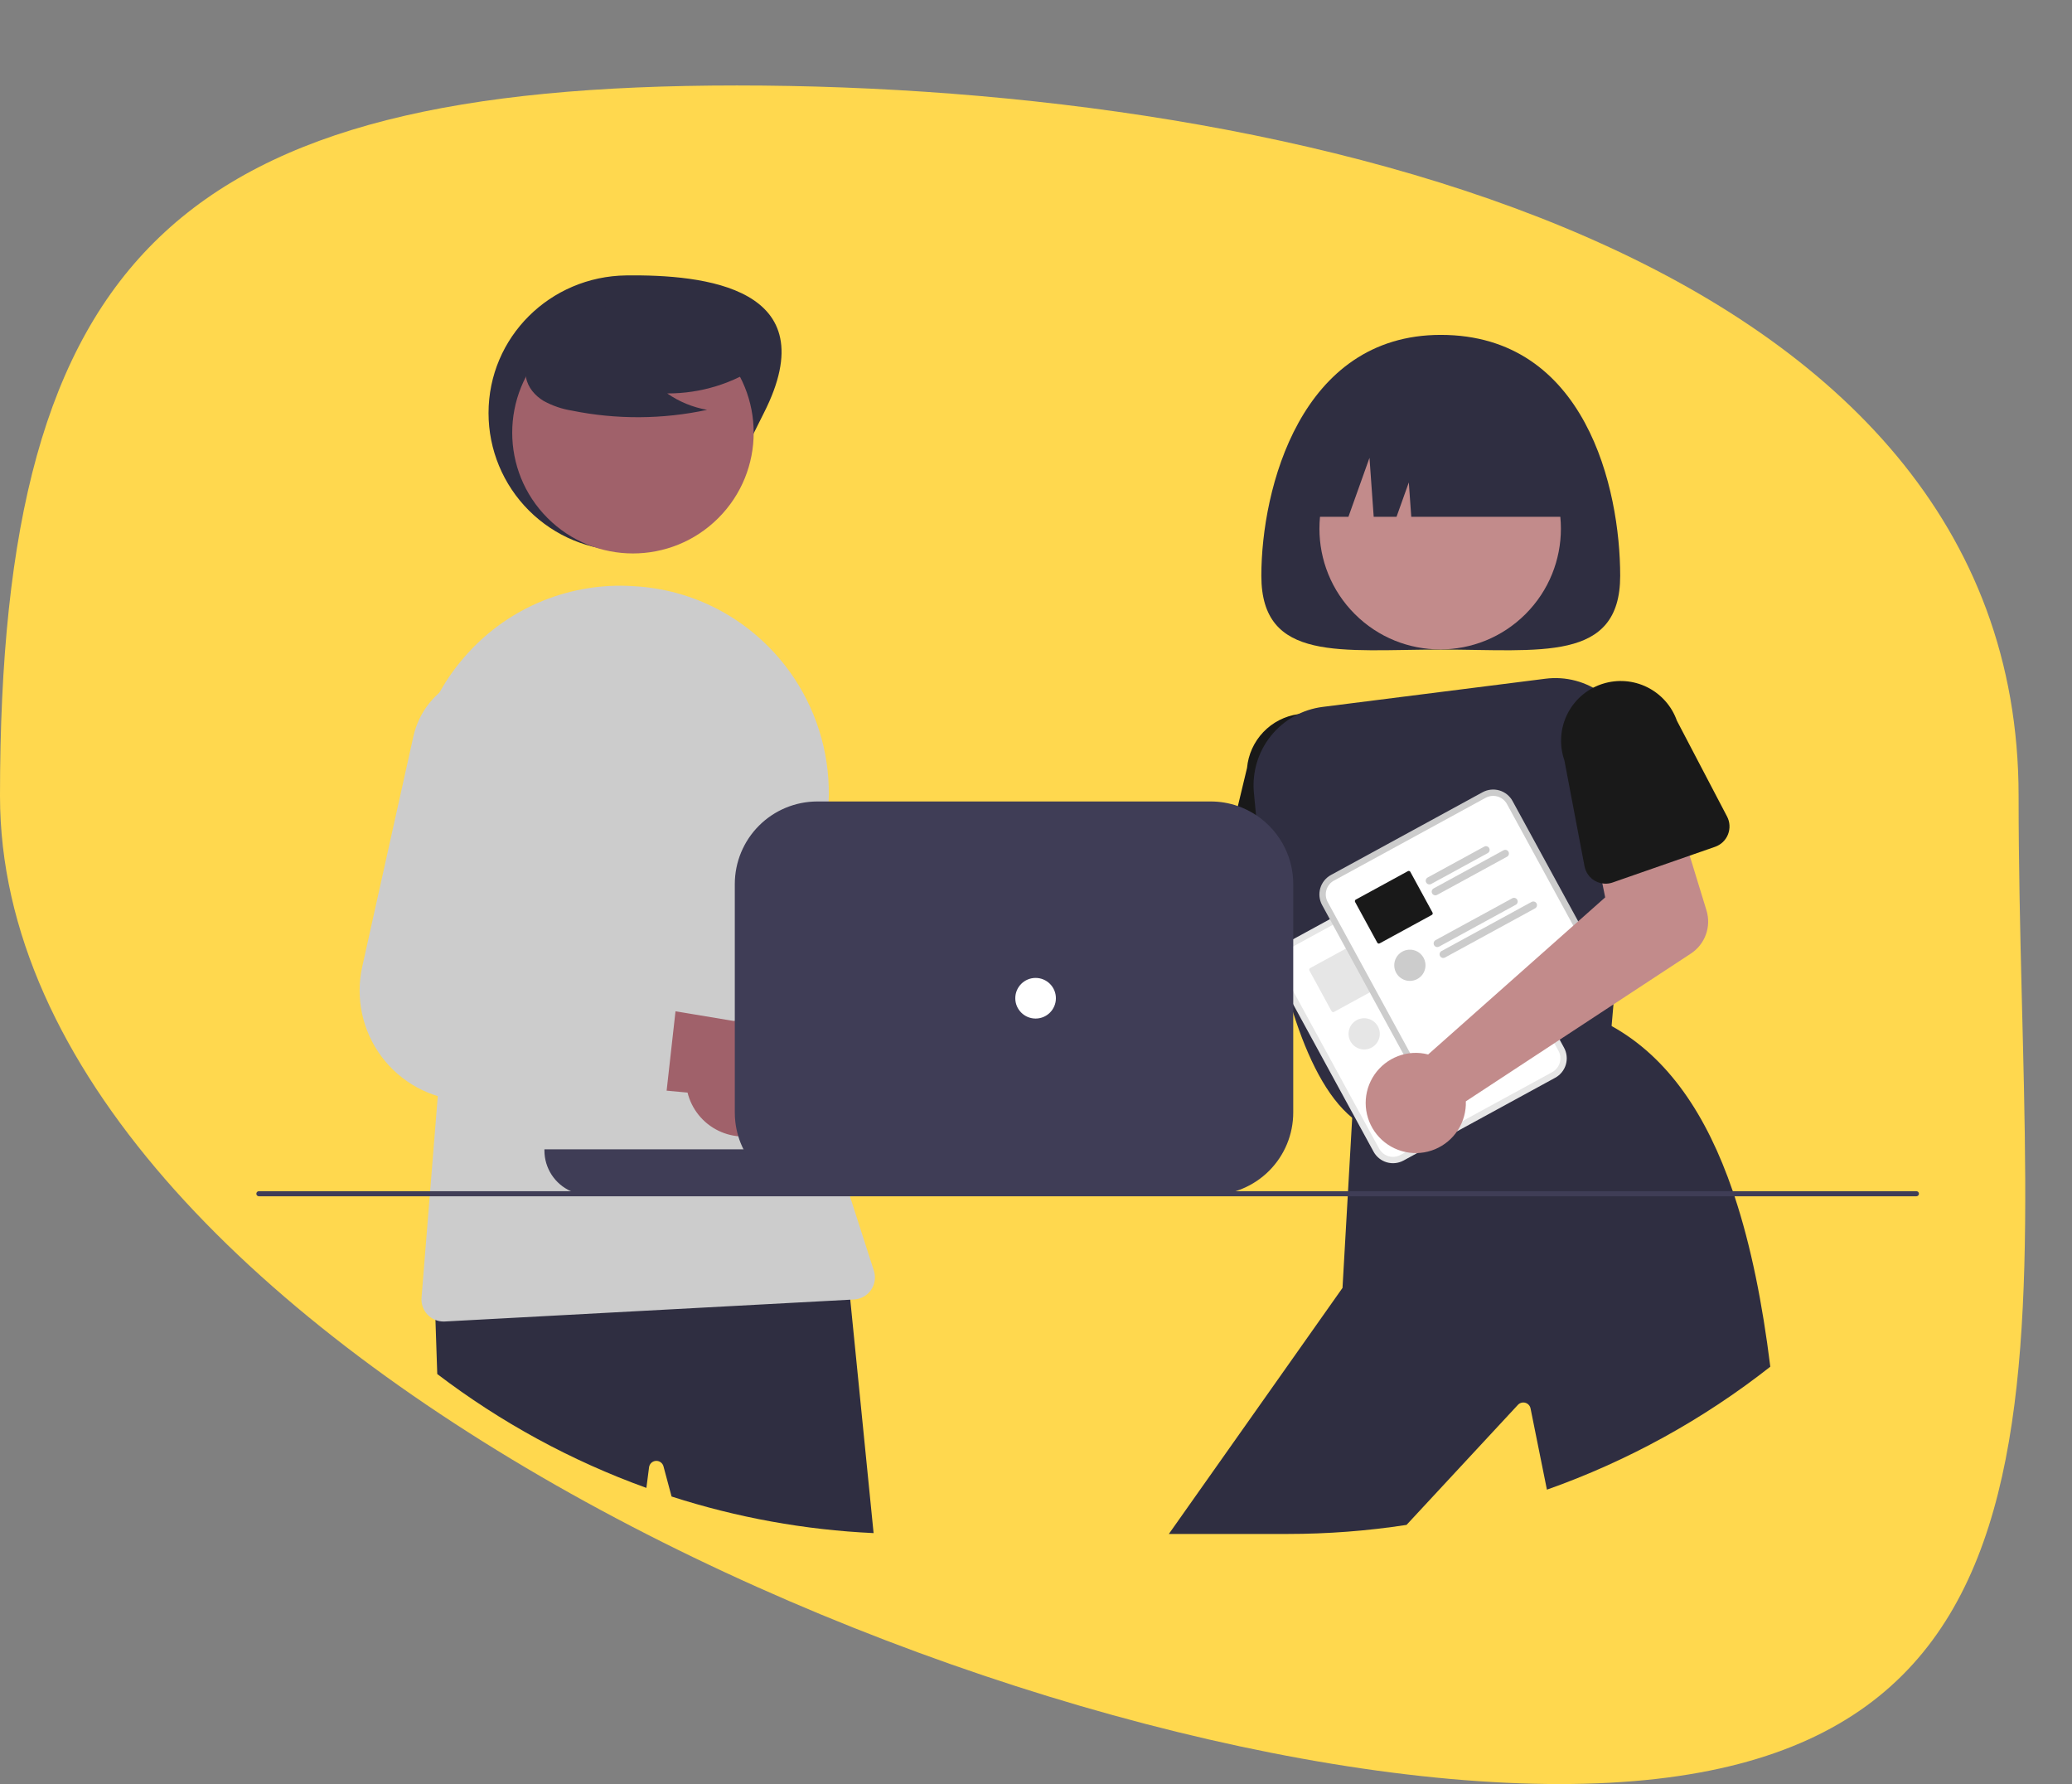 <svg width="194" height="167" viewBox="0 0 194 167" fill="none" xmlns="http://www.w3.org/2000/svg">
<rect x="0" y="0" width="194" height="167" fill="#808080" stroke="none"/>
<path d="M189 74.5C189 125.31 198.191 167 146 167C93.809 167 0 125.31 0 74.5C0 23.69 16.809 8 69 8C121.191 8 189 23.69 189 74.5Z" fill="#FFD84E"/>
<g clip-path="url(#clip0_190_2813)">
<path d="M149.941 64.525L148.898 66.631L153.494 68.906L154.537 66.8L149.941 64.525Z" fill="#CCCCCC"/>
<path d="M145.391 73.716L144.348 75.822L148.944 78.097L149.986 75.991L145.391 73.716Z" fill="#CCCCCC"/>
<path d="M93.587 90.451C93.802 90.574 94.006 90.714 94.198 90.869L115.357 84.285L116.55 79.035L124.708 79.8L123.499 89.299C123.401 90.066 123.057 90.781 122.519 91.336C121.98 91.892 121.276 92.257 120.512 92.378L95.611 96.32C95.248 97.201 94.625 97.95 93.826 98.468C93.026 98.986 92.088 99.248 91.136 99.22C90.184 99.192 89.263 98.874 88.496 98.31C87.729 97.746 87.152 96.961 86.841 96.06C86.531 95.16 86.502 94.186 86.758 93.269C87.014 92.352 87.544 91.534 88.276 90.925C89.009 90.316 89.909 89.945 90.858 89.86C91.807 89.775 92.759 89.981 93.587 90.451Z" fill="#FFB8B8"/>
<path d="M128.479 82.95L128.338 80.554V80.551L128.3 79.895L127.887 72.842C128.011 71.371 127.547 69.911 126.597 68.782C125.646 67.653 124.288 66.946 122.818 66.817C122.395 66.779 121.969 66.79 121.548 66.85C120.3 67.027 119.147 67.62 118.278 68.534C117.409 69.447 116.874 70.628 116.759 71.884L115.902 75.454L114.402 81.697C114.296 82.134 114.34 82.594 114.527 83.002C114.714 83.411 115.033 83.745 115.433 83.95C115.664 84.072 115.917 84.146 116.177 84.169L118.677 84.392L121.085 84.606L123.863 84.853L124.063 84.87L124.576 84.917L126.295 85.069H126.299C126.586 85.093 126.875 85.055 127.146 84.958C127.417 84.861 127.665 84.708 127.873 84.508C128.024 84.361 128.151 84.191 128.251 84.005C128.424 83.681 128.503 83.316 128.479 82.95Z" fill="#191919"/>
<path d="M151.697 53.9C151.697 62.035 144.176 60.804 134.898 60.804C125.62 60.804 118.099 62.035 118.099 53.9C118.099 45.766 121.773 31.348 134.898 31.348C148.475 31.348 151.697 45.766 151.697 53.9Z" fill="#2F2E41"/>
<path d="M142.835 57.48C147.25 53.065 147.25 45.908 142.835 41.493C138.42 37.078 131.263 37.078 126.848 41.493C122.434 45.908 122.434 53.065 126.848 57.48C131.263 61.894 138.42 61.894 142.835 57.48Z" fill="#C28B8B"/>
<path d="M150.755 65.543C150.537 65.333 150.306 65.138 150.063 64.958C148.526 63.797 146.595 63.286 144.685 63.535L123.853 66.17C121.945 66.407 120.204 67.378 119 68.877C117.795 70.375 117.222 72.284 117.401 74.199C117.46 74.864 117.527 75.565 117.6 76.295C117.696 77.21 117.802 78.17 117.926 79.163C118.13 80.834 118.38 82.598 118.677 84.392C118.936 85.937 119.231 87.503 119.568 89.05C119.666 89.497 119.767 89.942 119.872 90.386C119.872 90.387 119.872 90.389 119.873 90.39C119.873 90.391 119.874 90.392 119.875 90.393C119.887 90.448 119.899 90.502 119.913 90.555C119.912 90.559 119.913 90.563 119.915 90.567C120.063 91.184 120.217 91.795 120.379 92.399C120.441 92.622 120.5 92.843 120.562 93.062C120.728 93.656 120.904 94.239 121.085 94.811C122.442 99.073 124.236 102.702 126.606 104.632C126.636 104.66 126.667 104.684 126.701 104.71L126.796 104.784L126.933 104.741L127.518 104.567L128.017 104.415L134.52 102.459L136.138 101.972L141.338 100.406H141.341L146.096 98.975L146.676 98.799L150.762 97.57L150.892 96.045L151.068 94.02L151.173 92.803L152 83.206L152.482 77.607L153.005 71.527C153.102 70.425 152.951 69.315 152.561 68.279C152.171 67.243 151.554 66.308 150.755 65.543Z" fill="#2F2E41"/>
<path d="M162.403 111.98C162.348 111.821 162.296 111.662 162.241 111.505C159.798 104.375 156.195 98.982 150.893 96.045C150.89 96.045 150.89 96.042 150.888 96.042L150.798 95.992L146.178 97.592L145.607 97.789L145.013 97.996L145.006 97.998L140.68 99.496L140.673 99.498L137.279 100.672H137.277L134.137 101.758H134.135L133.405 102.012L127.918 103.911L127.281 104.132L126.71 104.33L126.623 104.361L126.606 104.632L126.214 111.505L126.188 111.98L125.698 120.557L109.439 143.589H120.562C124.289 143.59 128.011 143.307 131.694 142.741L142.13 131.495C142.218 131.404 142.328 131.339 142.45 131.307C142.571 131.275 142.7 131.276 142.82 131.311C142.941 131.347 143.05 131.414 143.136 131.507C143.221 131.599 143.279 131.714 143.304 131.837L144.837 139.442C152.389 136.772 159.454 132.885 165.752 127.934C165.02 122.029 163.95 116.645 162.403 111.98Z" fill="#2F2E41"/>
<path d="M121.781 48.377H126.252L128.224 42.854L128.619 48.377H130.756L131.906 45.156L132.136 48.377H148.015C148.015 46.806 147.706 45.25 147.104 43.798C146.503 42.346 145.622 41.027 144.51 39.916C143.399 38.804 142.08 37.923 140.628 37.322C139.176 36.72 137.62 36.411 136.049 36.411H133.747C130.574 36.411 127.53 37.672 125.286 39.916C123.042 42.16 121.781 45.204 121.781 48.377Z" fill="#2F2E41"/>
<path d="M94.279 108.27C93.549 108.576 92.761 108.719 91.97 108.688C91.179 108.657 90.404 108.453 89.7 108.091C88.996 107.728 88.381 107.215 87.897 106.589C87.412 105.962 87.071 105.237 86.898 104.465L67.774 102.299L74.184 94.622L91.362 97.856C92.679 97.65 94.026 97.935 95.147 98.656C96.268 99.376 97.086 100.483 97.446 101.767C97.806 103.051 97.682 104.421 97.098 105.62C96.515 106.818 95.512 107.761 94.279 108.27Z" fill="#A0616A"/>
<path d="M83.969 94.06L75.886 92.615L75.299 92.511C74.83 92.427 74.383 92.245 73.99 91.976C73.596 91.708 73.264 91.359 73.014 90.953C72.765 90.547 72.604 90.093 72.543 89.62C72.481 89.148 72.521 88.668 72.658 88.211L76.627 75.023L76.746 74.631C77.242 72.955 77.153 71.16 76.496 69.541C75.838 67.921 74.65 66.573 73.126 65.716C72.095 65.144 70.945 64.817 69.767 64.76C68.588 64.704 67.413 64.921 66.332 65.393C65.25 65.865 64.293 66.581 63.533 67.484C62.773 68.386 62.232 69.452 61.951 70.598L56.889 91.258L56.702 92.023C56.348 93.465 56.309 94.966 56.588 96.424C56.867 97.882 57.458 99.262 58.319 100.471C59.18 101.68 60.291 102.689 61.578 103.43C62.864 104.171 64.295 104.625 65.773 104.762C65.79 104.765 65.804 104.765 65.821 104.767L68.851 105.036L72.782 105.385L77.725 105.825L82.338 106.236C82.942 106.291 83.545 106.116 84.027 105.747C84.508 105.378 84.834 104.842 84.938 104.244C84.945 104.211 84.95 104.178 84.955 104.144L85.934 96.834L85.944 96.767C86.028 96.148 85.87 95.521 85.501 95.016C85.133 94.511 84.584 94.169 83.969 94.06Z" fill="#CCCCCC"/>
<path d="M71.515 38.668C68.289 45.012 65.746 51.555 58.628 51.555C55.211 51.555 51.933 50.198 49.516 47.781C47.099 45.364 45.741 42.086 45.741 38.668C45.741 31.551 51.511 25.87 58.628 25.781C65.862 25.691 77.521 26.86 71.515 38.668Z" fill="#2F2E41"/>
<path d="M79.61 121.66L79.318 118.742L79.099 118.754L40.671 120.605L40.771 123.559L40.94 128.619C46.886 133.148 53.489 136.743 60.521 139.278L60.771 137.344C60.792 137.186 60.868 137.041 60.985 136.932C61.101 136.824 61.252 136.759 61.411 136.749C61.569 136.739 61.727 136.784 61.856 136.877C61.986 136.97 62.079 137.104 62.121 137.258L62.879 140.084C69.004 142.059 75.365 143.211 81.794 143.509L79.61 121.66Z" fill="#2F2E41"/>
<path d="M67.256 48.495C71.671 44.081 71.671 36.923 67.256 32.509C62.841 28.094 55.684 28.094 51.269 32.509C46.855 36.923 46.855 44.081 51.269 48.495C55.684 52.91 62.841 52.91 67.256 48.495Z" fill="#A0616A"/>
<path d="M81.818 118.939L79.577 111.98L79.539 111.861L79.425 111.505L78.785 109.523C78.579 108.879 78.381 108.232 78.198 107.583C78.029 106.999 77.872 106.412 77.725 105.825C77.516 105.007 77.326 104.186 77.155 103.362C76.575 100.594 76.188 97.788 75.998 94.966C75.945 94.184 75.908 93.4 75.886 92.615C75.746 87.803 76.18 82.992 77.176 78.282C78.044 74.209 77.58 69.965 75.854 66.175C74.128 62.386 71.231 59.251 67.589 57.232C65.199 55.911 62.554 55.118 59.832 54.905C59.644 54.891 59.456 54.879 59.266 54.867C56.39 54.685 53.51 55.152 50.839 56.232C48.168 57.312 45.773 58.979 43.832 61.108C42.792 62.241 41.889 63.491 41.142 64.835C39.067 68.573 38.288 72.892 38.927 77.12L41.598 95.056L40.99 102.607L40.272 111.505L40.234 111.98L39.468 121.468C39.432 121.91 39.539 122.352 39.774 122.729C40.008 123.105 40.358 123.397 40.771 123.559C41.013 123.656 41.271 123.705 41.531 123.704C41.569 123.704 41.605 123.704 41.643 123.702L79.61 121.66L79.957 121.641C80.274 121.625 80.582 121.536 80.859 121.381C81.136 121.226 81.373 121.01 81.553 120.749C81.733 120.487 81.851 120.188 81.897 119.875C81.942 119.561 81.915 119.241 81.818 118.939Z" fill="#CCCCCC"/>
<path d="M71.258 34.113C68.675 35.894 65.609 36.841 62.472 36.829C63.591 37.605 64.865 38.129 66.206 38.365C62.035 39.26 57.724 39.284 53.542 38.436C52.613 38.287 51.716 37.979 50.892 37.526C50.089 37.039 49.417 36.263 49.255 35.337C48.977 33.75 50.214 32.308 51.499 31.337C53.467 29.871 55.736 28.862 58.142 28.381C60.548 27.9 63.031 27.96 65.41 28.557C66.964 28.958 68.521 29.637 69.53 30.885C70.54 32.133 70.839 34.057 69.877 35.342L71.258 34.113Z" fill="#2F2E41"/>
<path d="M71.837 105.918C71.113 106.24 70.328 106.4 69.537 106.386C68.745 106.373 67.966 106.185 67.255 105.838C66.543 105.491 65.916 104.991 65.419 104.376C64.921 103.76 64.565 103.042 64.374 102.274L45.208 100.523L51.451 92.709L68.694 95.57C70.007 95.336 71.359 95.591 72.496 96.287C73.632 96.984 74.474 98.073 74.862 99.348C75.249 100.624 75.155 101.997 74.597 103.208C74.04 104.419 73.058 105.383 71.837 105.918Z" fill="#A0616A"/>
<path d="M61.222 91.936L56.889 91.258L52.519 90.574C52.048 90.5 51.598 90.328 51.199 90.068C50.799 89.808 50.459 89.467 50.201 89.067C49.943 88.666 49.773 88.216 49.701 87.745C49.629 87.274 49.658 86.793 49.785 86.334L53.578 72.668C54.038 70.981 53.91 69.189 53.218 67.584C52.525 65.979 51.308 64.657 49.766 63.834C48.725 63.278 47.568 62.973 46.388 62.942C45.207 62.911 44.036 63.156 42.967 63.656C41.894 64.148 40.951 64.883 40.21 65.802C39.47 66.722 38.953 67.8 38.701 68.953L33.917 90.488C33.594 91.941 33.59 93.446 33.903 94.9C34.216 96.355 34.84 97.725 35.732 98.916C36.623 100.107 37.762 101.092 39.069 101.802C40.377 102.512 41.822 102.932 43.307 103.032L59.855 104.142C60.46 104.183 61.059 103.996 61.532 103.617C62.006 103.238 62.32 102.695 62.413 102.096C62.42 102.062 62.422 102.029 62.427 101.996L63.247 94.666L63.254 94.6C63.325 93.979 63.153 93.356 62.774 92.859C62.395 92.362 61.839 92.031 61.222 91.936Z" fill="#CCCCCC"/>
<path d="M134.536 80.575L133.544 81.116L121.325 87.783L120.334 88.324C119.852 88.587 119.495 89.031 119.34 89.557C119.186 90.083 119.246 90.65 119.508 91.131L128.607 107.808C128.871 108.289 129.314 108.646 129.84 108.801C130.366 108.955 130.933 108.895 131.414 108.633L131.417 108.632L145.614 100.885L145.617 100.884C146.098 100.621 146.455 100.177 146.61 99.651C146.764 99.125 146.704 98.558 146.442 98.077L137.343 81.4C137.08 80.919 136.636 80.562 136.11 80.407C135.584 80.252 135.018 80.313 134.536 80.575Z" fill="#E6E6E6"/>
<path d="M134.821 81.098L133.646 81.739L121.793 88.206L120.619 88.847C120.276 89.034 120.022 89.35 119.911 89.725C119.801 90.1 119.844 90.503 120.031 90.846L129.13 107.522C129.317 107.865 129.633 108.119 130.008 108.23C130.383 108.34 130.786 108.297 131.129 108.11L131.132 108.109L145.329 100.362L145.331 100.361C145.674 100.174 145.928 99.858 146.038 99.483C146.149 99.108 146.106 98.705 145.919 98.362L136.82 81.686C136.632 81.343 136.317 81.089 135.942 80.978C135.567 80.868 135.164 80.911 134.821 81.098Z" fill="white"/>
<path d="M135.154 85.806C135.11 85.726 135.036 85.667 134.949 85.641C134.861 85.615 134.767 85.625 134.686 85.668L134.213 85.927L129.391 88.558C129.311 88.602 129.252 88.676 129.227 88.764C129.201 88.851 129.211 88.945 129.255 89.025C129.299 89.106 129.372 89.165 129.46 89.191C129.547 89.217 129.641 89.207 129.721 89.164L135.017 86.274C135.097 86.23 135.156 86.156 135.182 86.069C135.208 85.981 135.198 85.887 135.154 85.806Z" fill="#E6E6E6"/>
<path d="M136.958 86.146C136.937 86.106 136.908 86.071 136.872 86.043C136.837 86.015 136.797 85.994 136.754 85.981C136.71 85.969 136.665 85.965 136.62 85.97C136.575 85.975 136.532 85.989 136.492 86.011L129.949 89.58C129.91 89.602 129.875 89.631 129.846 89.666C129.818 89.702 129.797 89.742 129.784 89.785C129.772 89.829 129.768 89.874 129.773 89.919C129.777 89.964 129.791 90.008 129.813 90.047C129.834 90.087 129.864 90.122 129.899 90.15C129.934 90.178 129.975 90.2 130.018 90.212C130.061 90.225 130.107 90.229 130.152 90.224C130.197 90.219 130.24 90.206 130.28 90.184L130.584 90.018L132.488 88.979H132.49L136.82 86.614C136.86 86.593 136.896 86.564 136.925 86.528C136.953 86.493 136.975 86.453 136.987 86.409C137 86.365 137.004 86.32 136.999 86.275C136.994 86.229 136.98 86.186 136.958 86.146Z" fill="#E6E6E6"/>
<path d="M129.848 91.836L127.77 88.026C127.749 87.988 127.713 87.96 127.671 87.948C127.628 87.935 127.583 87.941 127.545 87.962L126.537 88.511L126.014 88.796L123.207 90.326L122.663 90.624C122.625 90.645 122.596 90.681 122.584 90.723C122.572 90.766 122.578 90.811 122.599 90.849L122.732 91.094L124.676 94.659C124.697 94.697 124.732 94.725 124.774 94.737C124.816 94.749 124.861 94.744 124.899 94.723L128.25 92.896L128.773 92.611L129.781 92.061C129.8 92.051 129.817 92.037 129.831 92.02C129.845 92.003 129.855 91.984 129.861 91.963C129.868 91.942 129.869 91.919 129.867 91.898C129.865 91.876 129.858 91.855 129.848 91.836Z" fill="#E6E6E6"/>
<path d="M137.781 90.64C137.737 90.56 137.664 90.501 137.576 90.475C137.489 90.449 137.395 90.459 137.315 90.502L130.133 94.421C130.069 94.456 130.018 94.51 129.987 94.575C129.956 94.641 129.946 94.714 129.959 94.785C129.964 94.822 129.976 94.857 129.995 94.89C130.013 94.922 130.036 94.952 130.064 94.978L130.066 94.98C130.119 95.028 130.186 95.058 130.257 95.067C130.328 95.075 130.4 95.061 130.463 95.028L137.645 91.108C137.685 91.087 137.72 91.057 137.748 91.022C137.777 90.987 137.798 90.946 137.81 90.903C137.823 90.859 137.827 90.813 137.822 90.768C137.817 90.723 137.803 90.68 137.781 90.64Z" fill="#E6E6E6"/>
<path d="M139.587 90.98C139.565 90.941 139.536 90.906 139.5 90.877C139.465 90.849 139.424 90.828 139.381 90.815C139.338 90.803 139.292 90.799 139.247 90.804C139.202 90.809 139.158 90.823 139.119 90.845L130.689 95.443C130.626 95.477 130.574 95.53 130.543 95.594C130.512 95.659 130.502 95.732 130.515 95.802V95.805C130.52 95.841 130.533 95.877 130.551 95.909C130.569 95.943 130.594 95.974 130.622 96C130.675 96.048 130.742 96.079 130.813 96.088C130.884 96.096 130.957 96.082 131.019 96.047L139.449 91.448C139.529 91.404 139.589 91.33 139.615 91.243C139.641 91.155 139.631 91.061 139.587 90.98Z" fill="#E6E6E6"/>
<path d="M127.727 98.236C128.534 98.236 129.189 97.582 129.189 96.775C129.189 95.967 128.534 95.313 127.727 95.313C126.92 95.313 126.265 95.967 126.265 96.775C126.265 97.582 126.92 98.236 127.727 98.236Z" fill="#E6E6E6"/>
<path d="M138.814 74.158L137.822 74.699L125.603 81.366L124.611 81.907C124.13 82.171 123.773 82.614 123.618 83.14C123.464 83.666 123.524 84.233 123.786 84.714L132.885 101.391C133.148 101.872 133.592 102.229 134.118 102.384C134.644 102.539 135.21 102.478 135.692 102.216L135.695 102.215L149.892 94.468L149.895 94.467C150.376 94.204 150.733 93.76 150.888 93.234C151.042 92.708 150.982 92.142 150.72 91.66L141.621 74.983C141.358 74.502 140.914 74.145 140.388 73.99C139.862 73.836 139.295 73.896 138.814 74.158Z" fill="#CCCCCC"/>
<path d="M139.099 74.681L137.925 75.322L126.072 81.789L124.897 82.43C124.554 82.618 124.3 82.933 124.19 83.308C124.08 83.683 124.123 84.086 124.309 84.429L133.408 101.105C133.596 101.448 133.912 101.703 134.286 101.813C134.661 101.923 135.064 101.88 135.407 101.693L135.41 101.692L149.607 93.945L149.61 93.944C149.952 93.757 150.207 93.441 150.317 93.066C150.427 92.691 150.384 92.288 150.197 91.945L141.098 75.269C140.911 74.926 140.595 74.672 140.22 74.561C139.845 74.451 139.442 74.494 139.099 74.681Z" fill="white"/>
<path d="M139.432 79.389C139.388 79.309 139.314 79.25 139.226 79.224C139.139 79.198 139.044 79.208 138.964 79.251L136.526 80.582L135.846 80.953L133.669 82.141C133.589 82.186 133.53 82.259 133.505 82.347C133.479 82.434 133.489 82.528 133.533 82.609C133.576 82.689 133.65 82.748 133.737 82.774C133.825 82.8 133.919 82.791 133.999 82.747L136.566 81.348L137.103 81.053L139.294 79.857C139.374 79.813 139.434 79.739 139.46 79.652C139.485 79.564 139.476 79.47 139.432 79.389Z" fill="#CCCCCC"/>
<path d="M141.236 79.729C141.215 79.689 141.186 79.654 141.151 79.626C141.116 79.598 141.075 79.577 141.032 79.564C140.989 79.552 140.943 79.548 140.898 79.553C140.853 79.558 140.81 79.572 140.771 79.594L137.37 81.45L136.847 81.735L134.228 83.163C134.188 83.185 134.153 83.214 134.125 83.249C134.096 83.285 134.075 83.325 134.063 83.369C134.05 83.412 134.046 83.457 134.051 83.502C134.056 83.547 134.069 83.591 134.091 83.63C134.113 83.67 134.142 83.705 134.177 83.733C134.212 83.762 134.253 83.783 134.296 83.795C134.34 83.808 134.385 83.812 134.43 83.807C134.475 83.802 134.518 83.789 134.558 83.767L137.177 82.339L137.7 82.053L141.099 80.197C141.139 80.176 141.174 80.147 141.203 80.112C141.232 80.076 141.253 80.036 141.266 79.992C141.279 79.948 141.283 79.903 141.278 79.858C141.273 79.812 141.259 79.769 141.236 79.729Z" fill="#CCCCCC"/>
<path d="M134.125 85.419L132.469 82.381L132.184 81.859L132.048 81.609C132.027 81.571 131.991 81.543 131.948 81.531C131.906 81.519 131.861 81.524 131.822 81.545L128.46 83.38L126.941 84.207C126.903 84.228 126.874 84.264 126.862 84.306C126.85 84.349 126.855 84.394 126.877 84.433L127.012 84.68L127.159 84.953L127.297 85.203V85.205L128.954 88.242C128.975 88.28 129.01 88.308 129.052 88.32C129.094 88.332 129.139 88.327 129.177 88.306L134.059 85.645C134.078 85.634 134.095 85.62 134.109 85.603C134.123 85.586 134.133 85.567 134.139 85.546C134.145 85.525 134.147 85.502 134.145 85.481C134.143 85.459 134.136 85.438 134.125 85.419Z" fill="#191919"/>
<path d="M142.058 84.223C142.015 84.143 141.941 84.084 141.854 84.058C141.767 84.032 141.673 84.042 141.593 84.085L139.446 85.257L138.924 85.542L136.851 86.671L134.41 88.004C134.371 88.026 134.335 88.056 134.307 88.091C134.279 88.126 134.257 88.167 134.245 88.21C134.232 88.254 134.228 88.299 134.232 88.344C134.237 88.389 134.251 88.433 134.273 88.473C134.294 88.513 134.324 88.548 134.359 88.576C134.394 88.605 134.435 88.626 134.478 88.639C134.522 88.651 134.567 88.656 134.612 88.651C134.657 88.646 134.701 88.632 134.741 88.611L139.254 86.148L139.777 85.863L141.923 84.692C141.963 84.67 141.998 84.64 142.026 84.605C142.054 84.57 142.075 84.529 142.088 84.486C142.101 84.442 142.104 84.397 142.099 84.352C142.094 84.306 142.08 84.263 142.058 84.223Z" fill="#CCCCCC"/>
<path d="M143.865 84.563C143.843 84.523 143.814 84.489 143.778 84.46C143.743 84.432 143.702 84.411 143.659 84.398C143.616 84.386 143.57 84.382 143.525 84.387C143.48 84.392 143.436 84.406 143.397 84.428L140.005 86.279L139.483 86.564L134.967 89.026C134.927 89.048 134.892 89.077 134.863 89.112C134.835 89.148 134.814 89.188 134.801 89.232C134.788 89.275 134.784 89.321 134.789 89.366C134.793 89.411 134.807 89.454 134.829 89.494C134.851 89.534 134.88 89.569 134.915 89.597C134.951 89.626 134.991 89.647 135.035 89.659C135.078 89.672 135.124 89.676 135.169 89.671C135.214 89.666 135.258 89.652 135.297 89.63L139.81 87.168L140.333 86.883L143.727 85.031C143.807 84.987 143.867 84.913 143.893 84.826C143.919 84.738 143.909 84.644 143.865 84.563Z" fill="#CCCCCC"/>
<path d="M132.005 91.819C132.812 91.819 133.467 91.165 133.467 90.358C133.467 89.55 132.812 88.896 132.005 88.896C131.198 88.896 130.543 89.55 130.543 90.358C130.543 91.165 131.198 91.819 132.005 91.819Z" fill="#CCCCCC"/>
<path d="M132.987 98.576C133.233 98.6 133.477 98.643 133.716 98.706L150.293 84L149.221 78.725L156.971 76.066L159.777 85.221C160.003 85.961 159.984 86.754 159.721 87.482C159.459 88.209 158.967 88.832 158.321 89.257L137.246 103.093C137.277 104.045 137.018 104.984 136.502 105.785C135.987 106.586 135.239 107.211 134.36 107.577C133.481 107.943 132.511 108.032 131.579 107.833C130.648 107.635 129.799 107.157 129.145 106.464C128.492 105.771 128.065 104.895 127.921 103.954C127.778 103.012 127.924 102.049 128.341 101.193C128.758 100.336 129.426 99.627 130.256 99.16C131.086 98.692 132.038 98.488 132.987 98.576Z" fill="#C28B8B"/>
<path d="M161.704 76.433L157.007 67.463C156.524 66.099 155.53 64.976 154.234 64.331C152.938 63.687 151.443 63.571 150.063 64.008C150.011 64.022 149.961 64.038 149.909 64.058C148.51 64.546 147.363 65.57 146.719 66.903C146.075 68.237 145.986 69.772 146.472 71.171L148.357 81.084C148.41 81.368 148.525 81.636 148.692 81.872C148.86 82.107 149.076 82.304 149.326 82.448C149.6 82.608 149.908 82.699 150.225 82.714C150.485 82.731 150.746 82.694 150.992 82.607L152 82.255L158.469 80.002L160.584 79.266C160.857 79.17 161.106 79.017 161.315 78.817C161.523 78.617 161.686 78.374 161.792 78.105C161.898 77.836 161.945 77.548 161.93 77.259C161.915 76.971 161.838 76.689 161.704 76.433Z" fill="#191919"/>
<path d="M179.432 111.98H24.238C24.175 111.98 24.114 111.955 24.07 111.91C24.025 111.866 24 111.805 24 111.742C24 111.679 24.025 111.619 24.07 111.574C24.114 111.53 24.175 111.505 24.238 111.505H179.432C179.495 111.505 179.556 111.53 179.6 111.574C179.645 111.619 179.67 111.679 179.67 111.742C179.67 111.805 179.645 111.866 179.6 111.91C179.556 111.955 179.495 111.98 179.432 111.98Z" fill="#3F3D56"/>
<path d="M50.974 107.583V107.702C50.975 108.508 51.21 109.296 51.65 109.971C52.09 110.646 52.716 111.179 53.453 111.505C53.982 111.741 54.554 111.863 55.133 111.861H93.516V107.583H50.974Z" fill="#3F3D56"/>
<path d="M120.315 79.389C119.706 78.132 118.768 77.063 117.601 76.295C117.072 75.945 116.501 75.662 115.901 75.454C115.085 75.168 114.226 75.023 113.361 75.023H76.523C74.475 75.026 72.512 75.84 71.064 77.288C69.616 78.736 68.801 80.7 68.799 82.747V104.137C68.798 104.437 68.816 104.737 68.851 105.036C68.903 105.481 68.994 105.922 69.122 106.352C69.249 106.776 69.413 107.188 69.612 107.583C70.251 108.869 71.237 109.95 72.458 110.706C73.679 111.462 75.087 111.862 76.523 111.861H113.361C114.375 111.862 115.38 111.662 116.317 111.274C117.254 110.886 118.106 110.317 118.823 109.6C119.541 108.882 120.11 108.031 120.498 107.094C120.886 106.156 121.085 105.152 121.085 104.137V82.747C121.087 81.584 120.823 80.436 120.315 79.389Z" fill="#3F3D56"/>
<path d="M96.962 95.344C98.012 95.344 98.863 94.492 98.863 93.442C98.863 92.392 98.012 91.541 96.962 91.541C95.912 91.541 95.061 92.392 95.061 93.442C95.061 94.492 95.912 95.344 96.962 95.344Z" fill="white"/>
</g>
<defs>
<clipPath id="clip0_190_2813">
<rect width="170" height="143.589" fill="white" transform="translate(24)"/>
</clipPath>
</defs>
</svg>

